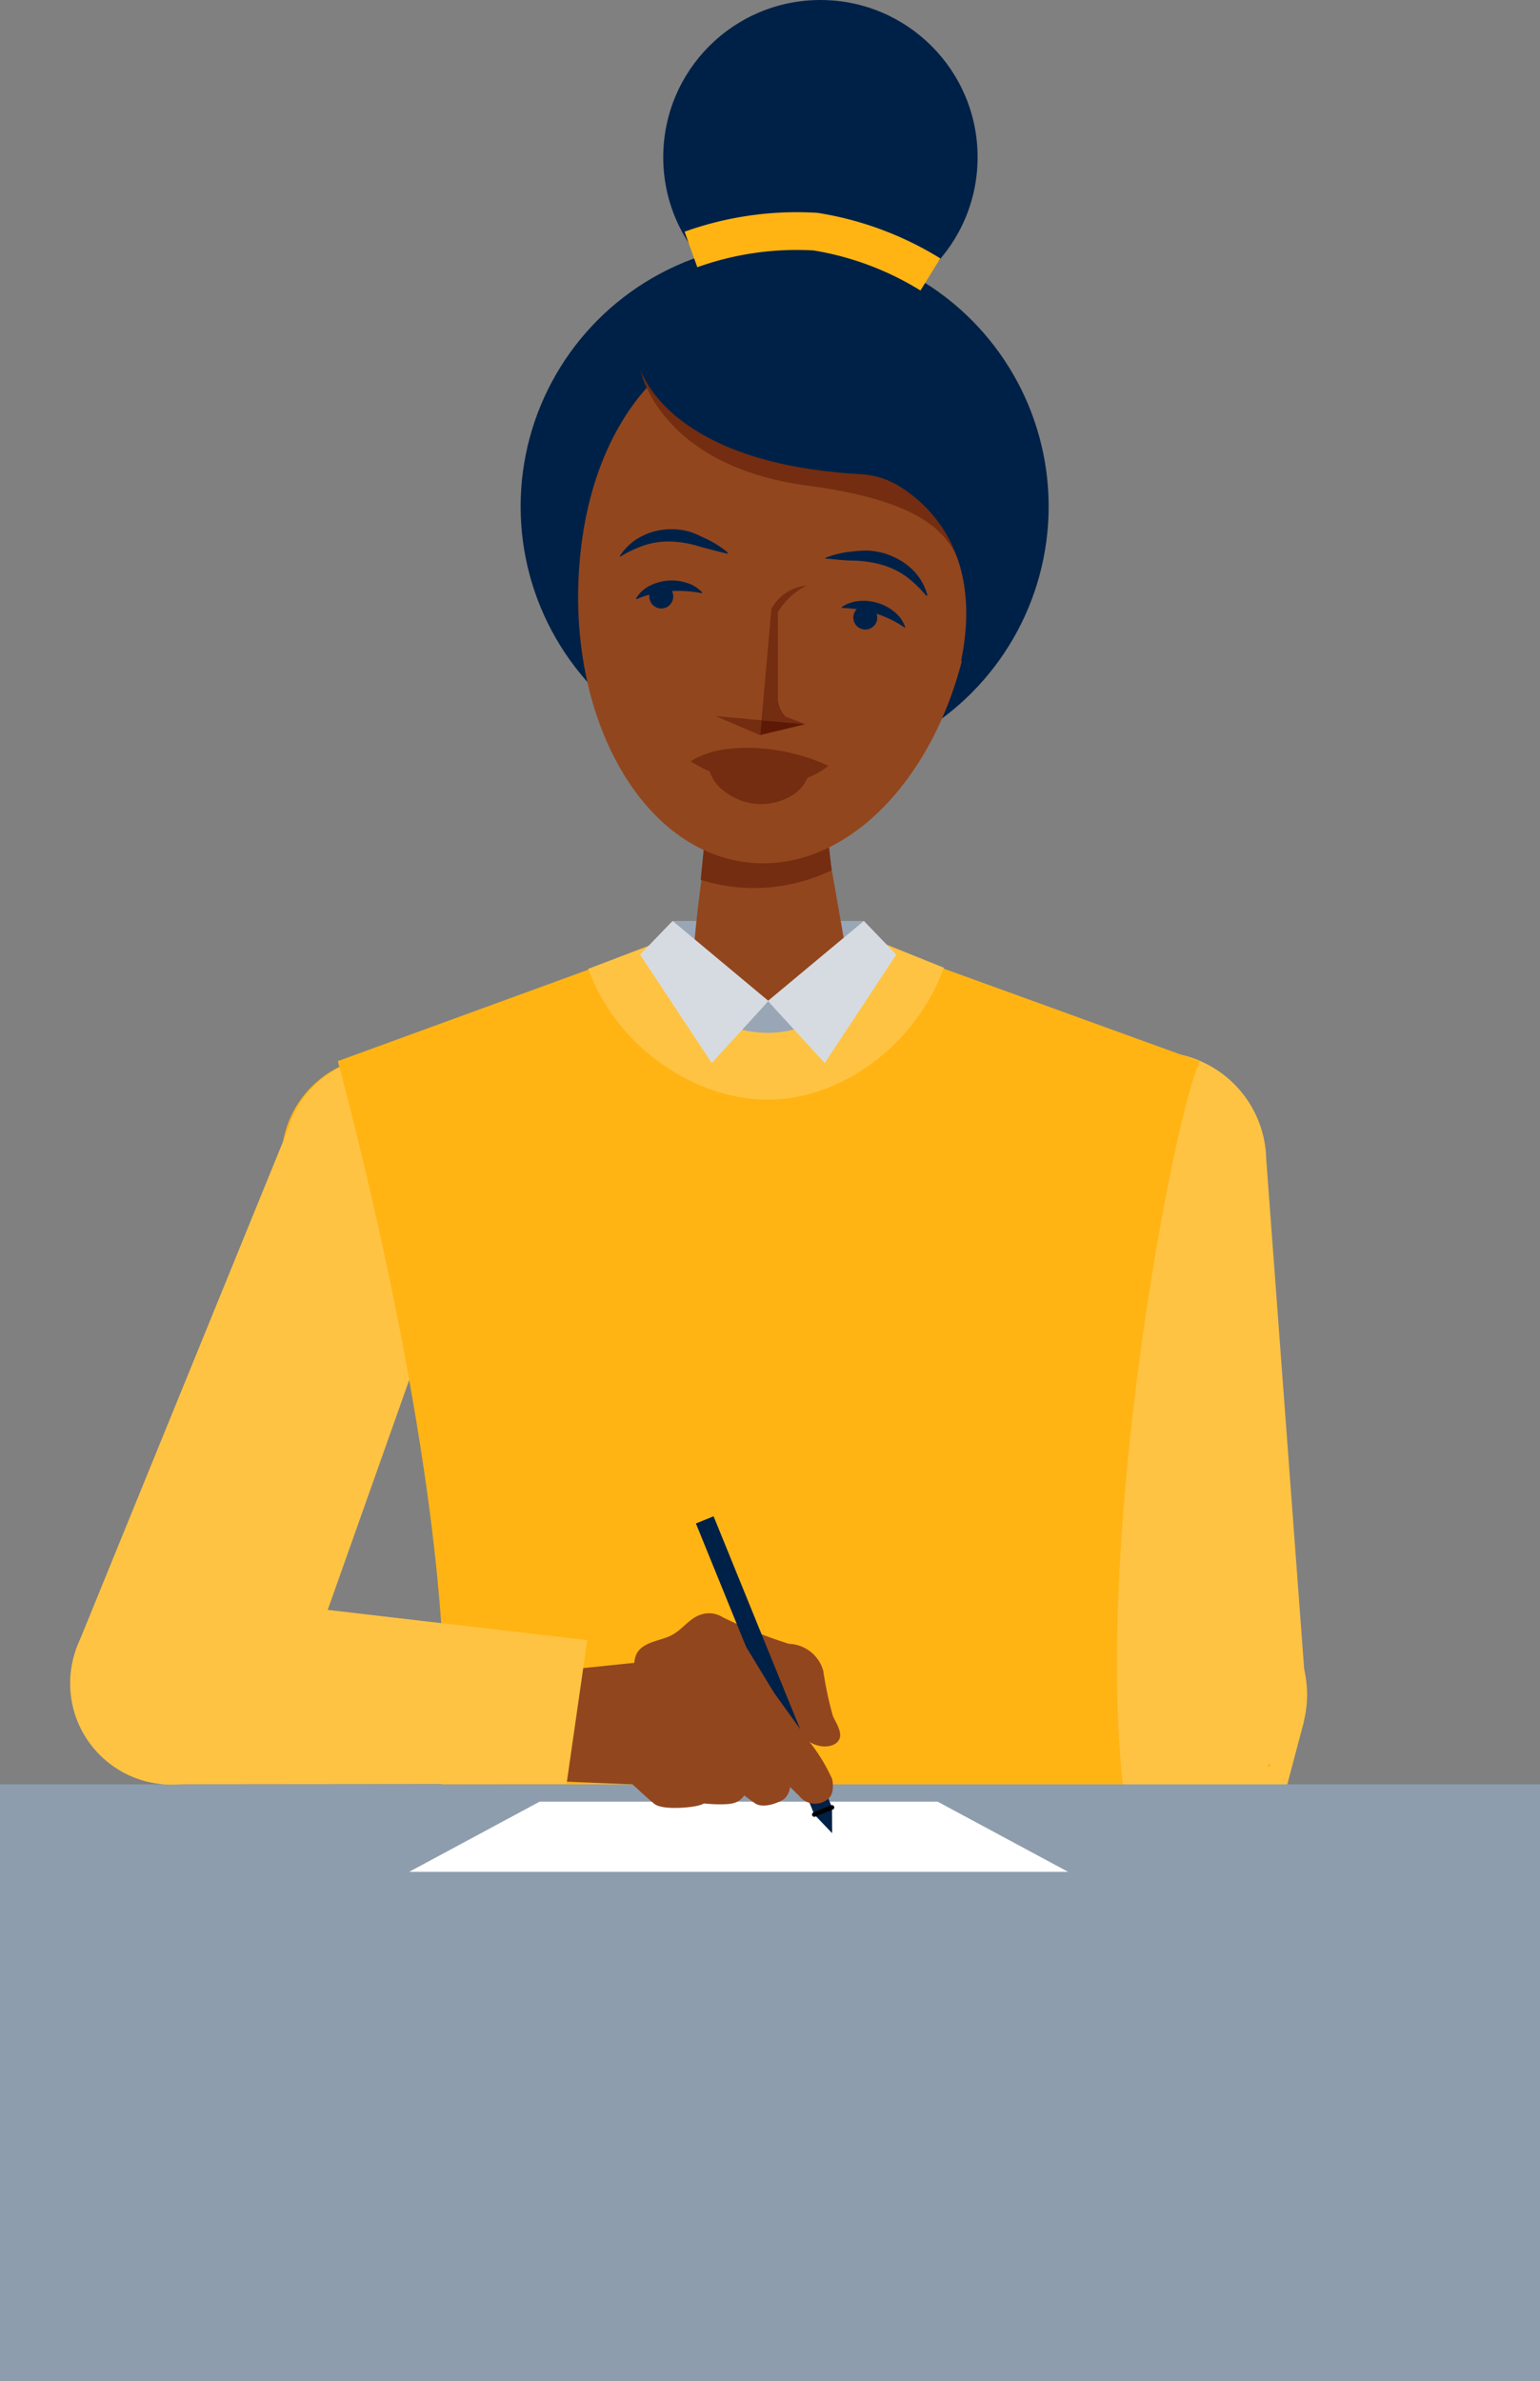 <svg xmlns="http://www.w3.org/2000/svg" viewBox="0 0 118.35 182.99"><rect x="0" y="0" width="118.35" height="182.99" fill="#808080" stroke="none"/><defs><style>.cls-1,.cls-3{fill:#ffc343;}.cls-14,.cls-2,.cls-4{fill:#fff;}.cls-12,.cls-2,.cls-4,.cls-5{stroke:#ffb414;}.cls-12,.cls-2,.cls-3,.cls-4,.cls-5{stroke-miterlimit:10;}.cls-2{stroke-width:0.67px;}.cls-3{stroke:#ffc343;}.cls-3,.cls-5{stroke-width:1.46px;}.cls-4{stroke-width:0.66px;}.cls-5{fill:#ffb414;}.cls-6{fill:#99a6b5;}.cls-7{fill:#92461e;}.cls-8{fill:#d6dbe1;}.cls-9{fill:#742d10;}.cls-10{fill:#002147;}.cls-11{fill:#5d1905;}.cls-12,.cls-15{fill:none;}.cls-12{stroke-width:2.9px;}.cls-13{fill:#8e9dad;}.cls-15{stroke:#000;stroke-linecap:round;stroke-linejoin:round;stroke-width:0.35px;}</style></defs><g id="Layer_2" data-name="Layer 2"><g id="illustrations"><path class="cls-1" d="M97.65,141.74c.16-.32,2.55-9.42,2.55-9.42l-5.47-1L89,134.08s-5.8-2.58-5.22.07-1.86-.81.59,2.65,2.17,3.45,2.17,3.45Z"/><circle class="cls-1" cx="91.93" cy="130.22" r="8.52"/><circle class="cls-2" cx="87.99" cy="89.11" r="7.6"/><polygon class="cls-2" points="86.83 135.44 97.28 135.44 95.78 88.98 80.61 88.98 86.83 135.44"/><circle class="cls-2" cx="88.18" cy="89.3" r="7.6"/><path class="cls-3" d="M81.25,89c0-.12,0-.23,0-.35v-.06h0a7.68,7.68,0,0,1,15.33.52h0l2.94,39.5c-.2,6.08-2,5.4-3,7.09h0v.1l-10.63-.37h0a12.79,12.79,0,0,1-2-6.14L81.55,91.38A7.7,7.7,0,0,1,81.25,89Z"/><path class="cls-4" d="M80.61,134.15H38.54c.53-11.86-8.94-40.95-11.92-52l27.06-9.61H63.79L91,82.16C86.05,94.91,79.81,127.39,80.61,134.15Z"/><circle class="cls-2" cx="29.57" cy="89.11" r="7.6"/><path class="cls-1" d="M37,90.78c0-.12,0-.23.07-.35l0-.06h0a7.68,7.68,0,0,0-14.88-3.72h0L5.86,126.7c-1.48,5.89,3.08,2.84,3.58,4.74h0l0,.1,10.32,2.58h0a12.73,12.73,0,0,0,3.63-5.34L36.07,93A7.6,7.6,0,0,0,37,90.78Z"/><path class="cls-5" d="M91.25,82,64,72.12H53.9L26.84,82c3,11.38,12.77,51.23,5.31,65.21-3.3,6.17,14.1,11.41,27.7,10.76,16.7-.48,29.48-6.28,27.52-11.92C81.45,129,88.76,88.62,91.25,82Z"/><polygon class="cls-6" points="51.69 70.77 66.39 70.77 66.39 72.96 60.82 77.07 56.87 77.07 51.69 70.77"/><path class="cls-6" d="M62.64,80.2l-3.12-3.37-1.34.24-2.72,3.3A15.16,15.16,0,0,0,62.64,80.2Z"/><path class="cls-7" d="M65,73c-.13.15-4,4.49-7.35,4.05-2.37-.31-4-4.12-4.3-4.49.42-4.86,1.31-9.72,1.73-14.58h7.29Z"/><path class="cls-3" d="M59,80.1c-4.24,0-7.86-3-9.38-6.55l-3.46,1.32c2.07,5,7.43,8.9,12.84,8.9s10.52-4,12.59-9l-3.08-1.24C67,77,63.23,80.1,59,80.1Z"/><polygon class="cls-8" points="54.7 81.69 49.19 73.36 51.69 70.77 59.06 76.92 54.7 81.69"/><polygon class="cls-8" points="63.38 81.69 68.88 73.36 66.39 70.77 59.01 76.92 63.38 81.69"/><path class="cls-9" d="M53.85,67.61a13.6,13.6,0,0,0,4.88.61,14,14,0,0,0,5.18-1.34L63,58.66H54.71Q54.29,63.15,53.85,67.61Z"/><circle class="cls-10" cx="60.3" cy="38.92" r="20.29"/><path class="cls-7" d="M74.8,45.68C73.71,57.82,66.07,67.05,57.7,66.3S43.47,55.09,44.56,43,53.07,24.28,61.42,25,75.9,33.54,74.8,45.68Z"/><circle class="cls-10" cx="66.5" cy="47.46" r="0.92"/><path class="cls-10" d="M69.57,48.21A2.51,2.51,0,0,0,68.71,47a3.54,3.54,0,0,0-1.24-.66,3.67,3.67,0,0,0-1.4-.16,2.83,2.83,0,0,0-1.37.46v.08a9.41,9.41,0,0,1,2.53.4,8,8,0,0,1,1.19.47,7.16,7.16,0,0,1,1.1.64Z"/><circle class="cls-10" cx="50.82" cy="45.84" r="0.92"/><path class="cls-10" d="M48.87,46a2.57,2.57,0,0,1,1.09-1,3.72,3.72,0,0,1,2.75-.23,2.7,2.7,0,0,1,1.24.74l0,.08a9,9,0,0,0-2.54-.15,7.81,7.81,0,0,0-1.27.2,7.46,7.46,0,0,0-1.21.4Z"/><path class="cls-10" d="M55.93,42.46A7.83,7.83,0,0,0,54,41.28a7.4,7.4,0,0,0-1-.42,5.17,5.17,0,0,0-2.43-.09,4.59,4.59,0,0,0-1.15.39,4.24,4.24,0,0,0-1.77,1.55l0,.08a9,9,0,0,1,1.94-.91,6,6,0,0,1,2.11-.26,8.37,8.37,0,0,1,2.1.39q1.05.29,2.1.54Z"/><path class="cls-10" d="M63.42,42.87a7.68,7.68,0,0,1,2.2-.5,8,8,0,0,1,1.13-.06,6.13,6.13,0,0,1,1.21.21,6.61,6.61,0,0,1,1.13.48,5.34,5.34,0,0,1,1,.74,4.28,4.28,0,0,1,1.18,2l-.07.06a9.48,9.48,0,0,0-1.55-1.49,6.19,6.19,0,0,0-1.92-.92,8.75,8.75,0,0,0-2.12-.31c-.72,0-1.44-.1-2.16-.16Z"/><path class="cls-9" d="M61.89,55.65l-3.37-.3.77-8.6.49-.27,0,7.09a2.15,2.15,0,0,0,.59,1.5Z"/><path class="cls-9" d="M54.4,58.52a8.89,8.89,0,0,0,2.05.76,12,12,0,0,0,1.83.29,11.28,11.28,0,0,0,1.84,0,8.37,8.37,0,0,0,2.14-.42,3,3,0,0,1-1.56,2.07,4.5,4.5,0,0,1-2.61.55,4.58,4.58,0,0,1-2.47-1A3,3,0,0,1,54.4,58.52Z"/><path class="cls-9" d="M53.07,58.5a6.87,6.87,0,0,1,2.74-.93,12.52,12.52,0,0,1,2.66-.06,14.88,14.88,0,0,1,5.19,1.34A5.88,5.88,0,0,1,61,60.06a9.77,9.77,0,0,1-2.74.16,11.78,11.78,0,0,1-2.63-.52A11.32,11.32,0,0,1,53.07,58.5Z"/><polygon class="cls-11" points="58.41 56.49 58.52 55.35 61.89 55.65 58.41 56.49"/><polygon class="cls-9" points="58.43 56.5 58.53 55.35 55 55.03 58.43 56.5"/><path class="cls-9" d="M62,45a3.41,3.41,0,0,0-2.7,1.76l-.17,2A5.29,5.29,0,0,1,62,45Z"/><path class="cls-9" d="M49.19,28.33s1.33,7.47,12.94,9,11.72,5.52,12.12,8.89c0,0,1.36-7.42-.28-10.42S49.19,28.33,49.19,28.33Z"/><path class="cls-10" d="M49,27.82s1.58,7.75,17.16,8.62a6.32,6.32,0,0,1,3.07,1c2.44,1.55,6.27,5.36,4.63,13.34l1,.11,1.06-15.53-5.65-8.6L59.15,23.28Z"/><circle class="cls-10" cx="63.05" cy="12.08" r="12.08"/><path class="cls-12" d="M53.1,19.17a24.11,24.11,0,0,1,9.57-1.37,24,24,0,0,1,8.83,3.29"/><rect class="cls-13" y="137.12" width="118.35" height="45.87"/><polygon class="cls-14" points="82.08 143.84 31.45 143.84 41.47 138.45 72.06 138.45 82.08 143.84"/><path class="cls-7" d="M39.73,128.69c.28,0,11.44-1.16,11.44-1.16l-2.56,9.59-9.16-.37Z"/><path class="cls-7" d="M55.63,124.32a35.1,35.1,0,0,0,5,2,2.84,2.84,0,0,1,2.64,2.08,26.73,26.73,0,0,0,.75,3.5c.3.62.88,1.47.3,2s-2.09.48-3.1-1a6.67,6.67,0,0,1-1.16-2.61,11.36,11.36,0,0,1-3.26-.26"/><polygon class="cls-10" points="63.94 138.89 63.95 140.87 62.58 139.44 53.48 117.07 54.84 116.52 63.94 138.89"/><line class="cls-15" x1="62.58" y1="139.44" x2="63.94" y2="138.89"/><path class="cls-7" d="M47,135.62s2.63,2.48,3.29,3,3,.27,3.47.1a1.22,1.22,0,0,0,.94-1.17,1.41,1.41,0,0,0-1.39-1.31,4.21,4.21,0,0,1-2.14-.63c-.28-.29-1.78-2-1.78-2"/><path class="cls-7" d="M48.61,133.93s2.89,3.45,3.57,4.09,3.4.71,4,.58a1.43,1.43,0,0,0,1.24-1.22,1.66,1.66,0,0,0-1.43-1.7,5,5,0,0,1-2.38-1c-.29-.38-2.57-3.76-2.57-3.76"/><path class="cls-7" d="M50.61,131.23a14.71,14.71,0,0,1,1.9,2.11,14.11,14.11,0,0,0,1.69,2.15,38,38,0,0,0,3.86,3.11c.6.36,1.65,0,2.2-.35a1.53,1.53,0,0,0,0-2.21c-.69-.68-3.58-3.39-3.58-3.39l-3.32-4.3"/><path class="cls-7" d="M57,126l2.47,4.06,2.64,3.67a13.5,13.5,0,0,1,1.85,3c.13.78,0,1.24-.33,1.52a1.55,1.55,0,0,1-2.2-.23,67.78,67.78,0,0,1-5-5.37l-3.12-4.22"/><path class="cls-7" d="M57,126c-1.39-2.64-3-2.09-3.64-1.69s-1.06,1-1.79,1.37-1.84.46-2.43,1.1-.28,1.43-.55,2.16-1.29,1.05-1.33,2.39-.33,1.14-.74,1.83a2.13,2.13,0,0,0-.06,1.62,3.17,3.17,0,0,0,.76,1"/><polygon class="cls-1" points="12.64 122.25 45.13 126.04 43.54 137.09 12.56 137.12 12.64 122.25"/><circle class="cls-1" cx="13.17" cy="129.36" r="7.78"/></g></g></svg>